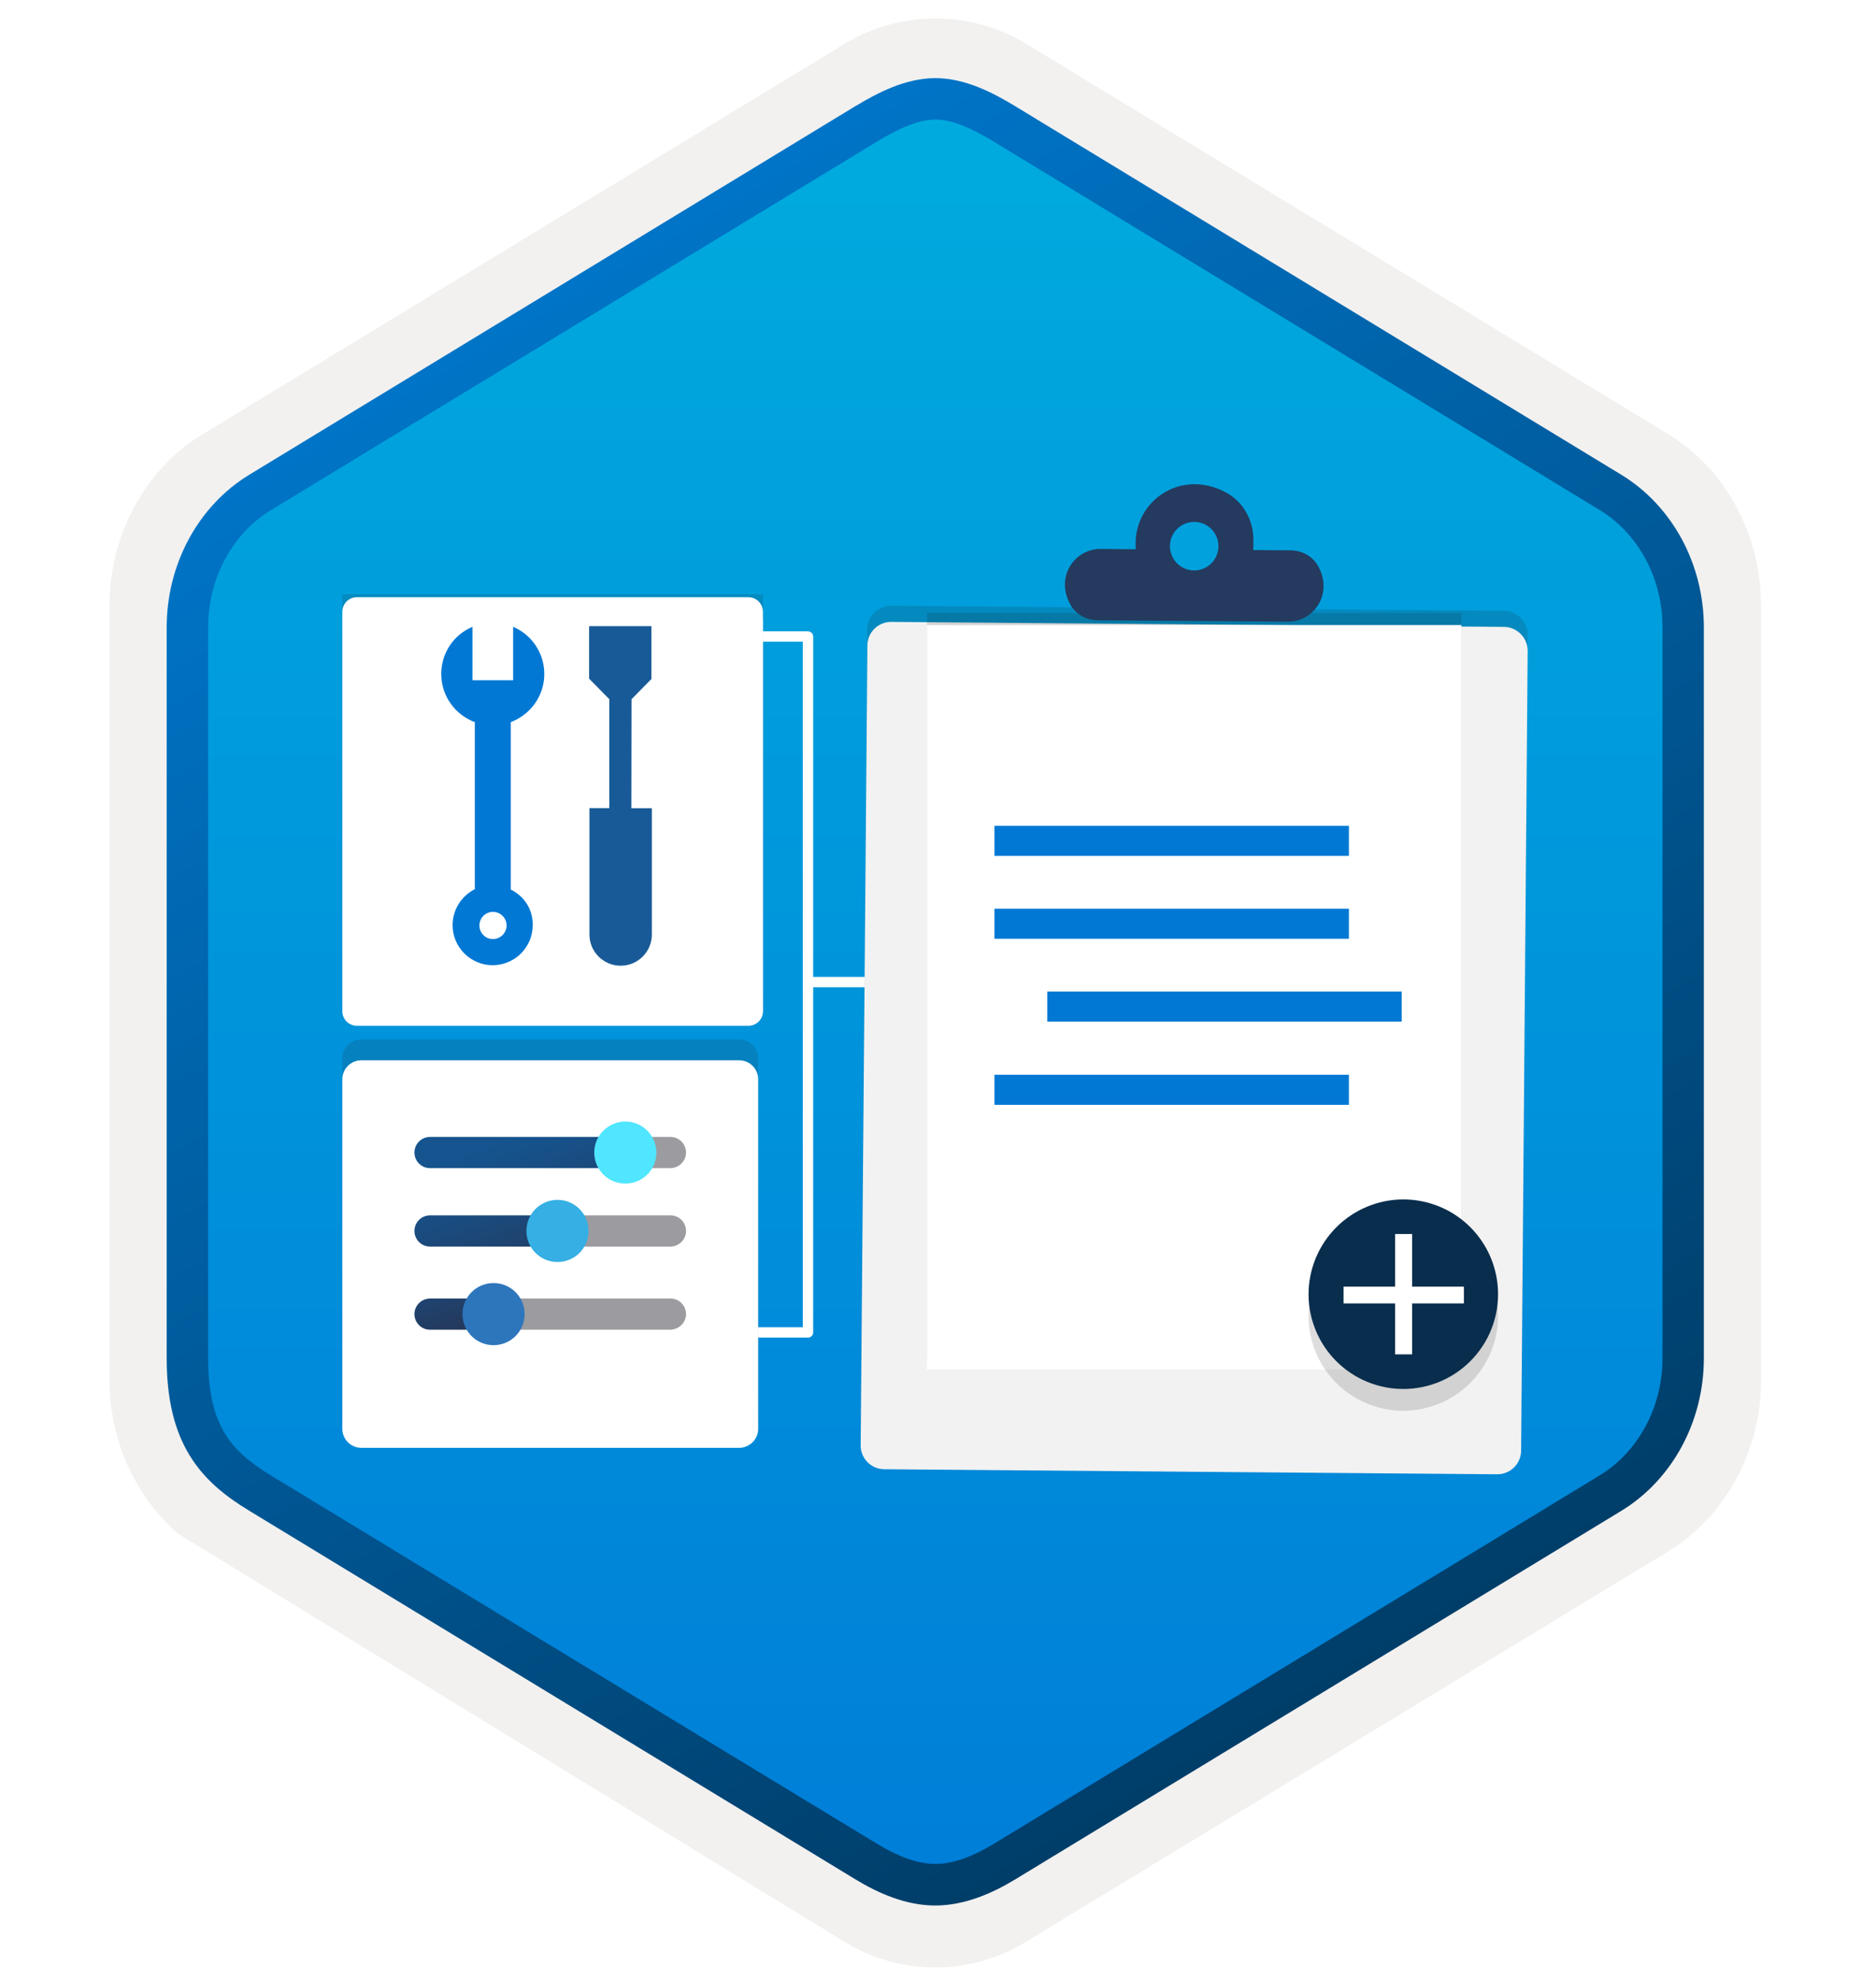 <svg width="181" height="191" viewBox="0 0 181 191" fill="none" xmlns="http://www.w3.org/2000/svg">
<path d="M90.242 189.786C93.302 189.786 96.312 188.936 98.972 187.316L160.942 149.656C166.482 146.286 169.912 139.956 169.912 133.116V58.406C169.912 51.586 166.482 45.246 160.942 41.866L98.972 4.206C93.642 0.966 86.822 0.986 81.522 4.206L19.552 41.886C14.012 45.256 10.562 51.586 10.562 58.426V133.126C10.562 138.886 13.012 144.306 17.112 147.876V147.906L81.522 187.336C84.162 188.936 87.182 189.786 90.242 189.786ZM90.892 8.736C92.842 8.736 95.322 9.946 97.032 10.996L157.792 48.186C161.542 50.466 163.662 57.066 163.662 61.816L163.032 133.116C163.032 137.866 159.832 142.136 156.082 144.416L95.682 180.796C92.252 182.886 89.462 182.886 86.022 180.796L24.812 144.326C21.062 142.046 18.042 137.846 18.042 133.116V59.476C18.042 54.736 20.772 49.846 24.542 47.556L85.122 10.996C86.822 9.956 88.942 8.736 90.892 8.736Z" fill="#F2F1F0"/>
<path fill-rule="evenodd" clip-rule="evenodd" d="M98.142 12.316C95.692 10.816 92.972 10.066 90.242 10.066C87.512 10.066 84.792 10.826 82.342 12.316L26.212 46.646C21.192 49.716 18.082 55.466 18.082 61.716V129.816C18.082 136.046 21.182 141.816 26.212 144.886L82.342 179.216C84.792 180.716 87.512 181.466 90.242 181.466C92.972 181.466 95.692 180.726 98.142 179.216L154.272 144.886C159.292 141.816 162.402 136.046 162.402 129.816V61.716C162.402 55.486 159.302 49.736 154.272 46.646L98.142 12.316Z" fill="url(#paint0_linear_814_22888)"/>
<path fill-rule="evenodd" clip-rule="evenodd" d="M90.242 11.536C91.922 11.536 93.812 12.406 95.872 13.656L154.342 49.196C157.992 51.416 160.402 55.686 160.402 60.516V130.996C160.402 135.816 157.992 140.096 154.342 142.316L95.882 177.856C93.922 179.046 92.002 179.796 90.252 179.796C88.502 179.796 86.582 179.046 84.622 177.856L26.142 142.326C24.132 141.096 22.682 139.896 21.702 138.286C20.722 136.686 20.082 134.466 20.082 131.006V60.526C20.082 55.696 22.492 51.426 26.142 49.206L84.602 13.666C86.692 12.416 88.552 11.536 90.242 11.536ZM97.952 181.286L156.412 145.746C161.332 142.756 164.392 137.136 164.392 131.006V60.526C164.392 54.396 161.332 48.776 156.412 45.786L97.952 10.246C95.842 8.966 93.132 7.536 90.242 7.536C87.342 7.536 84.632 8.976 82.542 10.236H82.532L24.062 45.786C19.142 48.776 16.082 54.396 16.082 60.526V131.006C16.082 134.966 16.822 137.956 18.282 140.366C19.742 142.766 21.802 144.366 24.062 145.736L82.522 181.276C84.742 182.626 87.412 183.806 90.232 183.806C93.052 183.806 95.732 182.636 97.952 181.286Z" fill="url(#paint1_linear_814_22888)"/>
<path fill-rule="evenodd" clip-rule="evenodd" d="M97.978 95.234L78.291 95.234L78.291 94.234L97.978 94.234L97.978 95.234Z" fill="white"/>
<path fill-rule="evenodd" clip-rule="evenodd" d="M78.457 128.525C78.457 128.802 78.233 129.025 77.957 129.025L49.044 129.025L49.044 128.025L77.457 128.025L77.457 61.9L49.044 61.9L49.044 60.9L77.957 60.9C78.233 60.9 78.457 61.123 78.457 61.4L78.457 128.525Z" fill="white"/>
<path opacity="0.15" d="M145.099 58.919L85.993 58.434C84.711 58.42 83.672 59.446 83.672 60.728L83.038 137.862C83.024 139.144 84.05 140.183 85.332 140.183L144.438 140.669C145.72 140.682 146.759 139.657 146.759 138.375L147.393 61.241C147.379 59.972 146.354 58.933 145.099 58.919Z" fill="#1F1D20"/>
<g filter="url(#filter0_d_814_22888)">
<path d="M145.112 56.473L86.007 55.987C84.725 55.974 83.686 56.999 83.686 58.281L83.038 135.402C83.024 136.684 84.05 137.723 85.332 137.723L144.438 138.209C145.72 138.222 146.759 137.197 146.759 135.915L147.393 58.781C147.393 57.526 146.381 56.486 145.112 56.473Z" fill="#F2F2F2"/>
</g>
<path opacity="0.15" d="M140.997 59.118H89.434V130.922H140.997V59.118Z" fill="#1F1D20"/>
<g filter="url(#filter1_d_814_22888)">
<path d="M140.997 58.29H89.434V130.094H140.997V58.29Z" fill="white"/>
</g>
<path fill-rule="evenodd" clip-rule="evenodd" d="M118.299 47.513C119.972 48.417 120.944 50.212 120.93 52.101V52.56C120.93 52.735 120.917 52.884 120.903 53.059L124.533 53.086C125.613 53.1 126.625 53.639 127.165 54.584C128.676 57.27 126.76 59.995 124.236 59.968L105.911 59.833C104.831 59.82 103.819 59.28 103.28 58.336C101.768 55.65 103.684 52.924 106.208 52.951L109.581 52.978C109.568 52.816 109.568 52.654 109.568 52.479V52.331C109.622 48.228 113.981 45.192 118.299 47.513Z" fill="#243A5E"/>
<path d="M115.196 55.026C116.491 55.04 117.544 54.001 117.557 52.705C117.571 51.41 116.532 50.357 115.236 50.344C113.941 50.33 112.888 51.369 112.875 52.665C112.875 53.96 113.9 55.013 115.196 55.026Z" fill="#01A1DD"/>
<path d="M95.948 82.56V79.66H130.145V82.56H95.948ZM95.948 90.553V87.653H130.145V90.553H95.948ZM101.041 98.546V95.645H135.237V98.546H101.041ZM95.948 106.572V103.672H130.145V106.572H95.948Z" fill="#0078D4"/>
<path opacity="0.15" d="M72.452 97.935C73.102 97.935 73.617 97.419 73.617 96.769V57.312H33.028V96.781C33.028 97.43 33.543 97.946 34.193 97.946L72.452 97.935Z" fill="#1F1D20"/>
<g filter="url(#filter2_d_814_22888)">
<path d="M73.606 57.646V57.018C73.606 56.234 72.978 55.607 72.194 55.607H34.439C33.655 55.607 33.028 56.234 33.028 57.018V57.713V58.352V95.535C33.028 96.319 33.655 96.947 34.439 96.947H72.206C72.99 96.947 73.617 96.319 73.617 95.535V57.724C73.617 57.691 73.606 57.679 73.606 57.646Z" fill="white"/>
</g>
<path d="M60.933 67.446L62.85 65.496V60.399H56.839V65.464L58.755 67.413H58.788V77.95H56.871V90.143C56.871 91.807 58.217 93.153 59.881 93.153C61.545 93.153 62.891 91.807 62.891 90.143V77.959H60.917L60.933 67.446Z" fill="#185A97"/>
<path d="M49.278 85.805V69.656C51.171 68.939 52.516 67.136 52.516 65.016C52.516 62.985 51.285 61.207 49.507 60.465V65.619H45.584V60.465C43.806 61.207 42.574 62.952 42.574 65.016C42.574 67.136 43.92 68.963 45.812 69.656V85.772C44.556 86.4 43.667 87.721 43.667 89.238C43.667 91.383 45.413 93.104 47.533 93.104C49.678 93.104 51.399 91.359 51.399 89.238C51.423 87.721 50.567 86.433 49.278 85.805ZM47.566 90.584C46.824 90.584 46.253 89.981 46.253 89.271C46.253 88.529 46.856 87.958 47.566 87.958C48.283 87.958 48.879 88.561 48.879 89.271C48.879 89.981 48.275 90.584 47.566 90.584Z" fill="#0078D4"/>
<path opacity="0.15" d="M135.393 136.083C137.816 136.078 140.139 135.113 141.852 133.4C143.566 131.686 144.53 129.364 144.536 126.941C144.536 124.517 143.573 122.191 141.858 120.476C140.144 118.762 137.818 117.799 135.393 117.799C132.97 117.804 130.648 118.769 128.935 120.482C127.221 122.196 126.257 124.518 126.251 126.941C126.251 128.142 126.488 129.331 126.948 130.44C127.407 131.549 128.08 132.557 128.929 133.405C129.778 134.254 130.786 134.928 131.895 135.387C133.005 135.847 134.193 136.083 135.393 136.083V136.083Z" fill="#1F1D20"/>
<path d="M135.393 133.981C137.818 133.981 140.144 133.017 141.858 131.303C143.573 129.588 144.536 127.263 144.536 124.839C144.536 122.414 143.573 120.089 141.858 118.374C140.144 116.66 137.818 115.697 135.393 115.697C132.97 115.702 130.648 116.667 128.935 118.38C127.221 120.094 126.257 122.416 126.251 124.839C126.251 126.039 126.488 127.228 126.948 128.337C127.407 129.446 128.08 130.454 128.929 131.303C129.778 132.152 130.786 132.826 131.895 133.285C133.005 133.744 134.193 133.981 135.393 133.981V133.981Z" fill="#092D4C"/>
<path d="M136.243 119.033H134.605V130.642H136.243V119.033Z" fill="white"/>
<path d="M141.239 124.111H129.629V125.729H141.239V124.111Z" fill="white"/>
<path opacity="0.15" d="M71.31 137.668H34.868C33.847 137.668 33.028 136.835 33.028 135.827V102.1C33.028 101.079 33.847 100.259 34.868 100.259H71.31C72.331 100.259 73.151 101.079 73.151 102.1V135.814C73.151 136.835 72.318 137.668 71.31 137.668Z" fill="#1F1D20"/>
<g filter="url(#filter3_d_814_22888)">
<path d="M71.31 137.658H34.868C33.847 137.658 33.028 136.838 33.028 135.817V102.117C33.028 101.095 33.847 100.276 34.868 100.276H71.31C72.331 100.276 73.151 101.095 73.151 102.117V135.83C73.151 136.838 72.318 137.658 71.31 137.658Z" fill="white"/>
</g>
<path d="M61.069 111.174C61.069 110.341 60.398 109.669 59.565 109.669H41.492C40.658 109.669 39.987 110.341 39.987 111.174C39.987 112.007 40.658 112.679 41.492 112.679H59.578C60.411 112.666 61.069 112.007 61.069 111.174Z" fill="url(#paint2_linear_814_22888)"/>
<path d="M66.189 111.174C66.189 110.341 65.517 109.669 64.684 109.669H59.766C58.933 109.669 59.47 110.341 59.47 111.174C59.47 112.007 58.946 112.679 59.766 112.679H64.697C65.503 112.666 66.189 112.007 66.189 111.174Z" fill="#9B9BA0"/>
<path d="M57.334 111.174C57.334 112.827 58.664 114.17 60.33 114.17C61.996 114.17 63.327 112.84 63.327 111.174C63.327 109.521 61.97 108.177 60.317 108.177C58.678 108.204 57.334 109.521 57.334 111.174Z" fill="#50E6FF"/>
<path d="M55.52 118.74C55.52 117.907 54.848 117.235 54.015 117.235H41.492C40.658 117.235 39.987 117.907 39.987 118.74C39.987 119.573 40.658 120.245 41.492 120.245H54.042C54.862 120.231 55.52 119.573 55.52 118.74Z" fill="url(#paint3_linear_814_22888)"/>
<path d="M66.189 118.74C66.189 117.907 65.517 117.235 64.684 117.235H54.928C54.095 117.235 53.423 117.907 53.423 118.74C53.423 119.573 54.095 120.245 54.928 120.245H64.697C65.503 120.231 66.189 119.573 66.189 118.74Z" fill="#9B9BA0"/>
<path d="M50.79 118.735C50.79 120.388 52.121 121.732 53.787 121.732C55.453 121.732 56.783 120.402 56.783 118.735C56.783 117.083 55.453 115.739 53.787 115.739C52.121 115.739 50.79 117.083 50.79 118.735Z" fill="#35AFE4"/>
<path d="M48.546 126.76C48.546 125.927 47.874 125.255 47.041 125.255H41.492C40.658 125.269 39.987 125.927 39.987 126.76C39.987 127.593 40.658 128.265 41.492 128.265H47.041C47.874 128.238 48.546 127.58 48.546 126.76Z" fill="url(#paint4_linear_814_22888)"/>
<path d="M66.189 126.76C66.189 125.927 65.517 125.255 64.684 125.255H48.519C47.686 125.255 47.014 125.927 47.014 126.76C47.014 127.593 47.686 128.265 48.519 128.265H64.684C65.504 128.238 66.189 127.58 66.189 126.76Z" fill="#9B9BA0"/>
<path d="M44.623 126.76C44.623 128.413 45.953 129.757 47.619 129.757C49.272 129.757 50.616 128.426 50.616 126.76C50.616 125.107 49.286 123.764 47.619 123.764C45.953 123.764 44.623 125.107 44.623 126.76Z" fill="#2E76BC"/>
<defs>
<filter id="filter0_d_814_22888" x="79.038" y="55.987" width="72.355" height="90.222" filterUnits="userSpaceOnUse" color-interpolation-filters="sRGB">
<feFlood flood-opacity="0" result="BackgroundImageFix"/>
<feColorMatrix in="SourceAlpha" type="matrix" values="0 0 0 0 0 0 0 0 0 0 0 0 0 0 0 0 0 0 127 0" result="hardAlpha"/>
<feOffset dy="4"/>
<feGaussianBlur stdDeviation="2"/>
<feComposite in2="hardAlpha" operator="out"/>
<feColorMatrix type="matrix" values="0 0 0 0 0 0 0 0 0 0 0 0 0 0 0 0 0 0 0.25 0"/>
<feBlend mode="normal" in2="BackgroundImageFix" result="effect1_dropShadow_814_22888"/>
<feBlend mode="normal" in="SourceGraphic" in2="effect1_dropShadow_814_22888" result="shape"/>
</filter>
<filter id="filter1_d_814_22888" x="85.434" y="56.29" width="59.562" height="79.804" filterUnits="userSpaceOnUse" color-interpolation-filters="sRGB">
<feFlood flood-opacity="0" result="BackgroundImageFix"/>
<feColorMatrix in="SourceAlpha" type="matrix" values="0 0 0 0 0 0 0 0 0 0 0 0 0 0 0 0 0 0 127 0" result="hardAlpha"/>
<feOffset dy="2"/>
<feGaussianBlur stdDeviation="2"/>
<feComposite in2="hardAlpha" operator="out"/>
<feColorMatrix type="matrix" values="0 0 0 0 0 0 0 0 0 0 0 0 0 0 0 0 0 0 0.25 0"/>
<feBlend mode="normal" in2="BackgroundImageFix" result="effect1_dropShadow_814_22888"/>
<feBlend mode="normal" in="SourceGraphic" in2="effect1_dropShadow_814_22888" result="shape"/>
</filter>
<filter id="filter2_d_814_22888" x="29.028" y="53.607" width="48.59" height="49.34" filterUnits="userSpaceOnUse" color-interpolation-filters="sRGB">
<feFlood flood-opacity="0" result="BackgroundImageFix"/>
<feColorMatrix in="SourceAlpha" type="matrix" values="0 0 0 0 0 0 0 0 0 0 0 0 0 0 0 0 0 0 127 0" result="hardAlpha"/>
<feOffset dy="2"/>
<feGaussianBlur stdDeviation="2"/>
<feComposite in2="hardAlpha" operator="out"/>
<feColorMatrix type="matrix" values="0 0 0 0 0 0 0 0 0 0 0 0 0 0 0 0 0 0 0.25 0"/>
<feBlend mode="normal" in2="BackgroundImageFix" result="effect1_dropShadow_814_22888"/>
<feBlend mode="normal" in="SourceGraphic" in2="effect1_dropShadow_814_22888" result="shape"/>
</filter>
<filter id="filter3_d_814_22888" x="29.028" y="98.276" width="48.123" height="45.382" filterUnits="userSpaceOnUse" color-interpolation-filters="sRGB">
<feFlood flood-opacity="0" result="BackgroundImageFix"/>
<feColorMatrix in="SourceAlpha" type="matrix" values="0 0 0 0 0 0 0 0 0 0 0 0 0 0 0 0 0 0 127 0" result="hardAlpha"/>
<feOffset dy="2"/>
<feGaussianBlur stdDeviation="2"/>
<feComposite in2="hardAlpha" operator="out"/>
<feColorMatrix type="matrix" values="0 0 0 0 0 0 0 0 0 0 0 0 0 0 0 0 0 0 0.25 0"/>
<feBlend mode="normal" in2="BackgroundImageFix" result="effect1_dropShadow_814_22888"/>
<feBlend mode="normal" in="SourceGraphic" in2="effect1_dropShadow_814_22888" result="shape"/>
</filter>
<linearGradient id="paint0_linear_814_22888" x1="90.242" y1="10.066" x2="90.242" y2="181.466" gradientUnits="userSpaceOnUse">
<stop stop-color="#00ABDE"/>
<stop offset="1" stop-color="#007ED8"/>
</linearGradient>
<linearGradient id="paint1_linear_814_22888" x1="36.361" y1="4.857" x2="203.039" y2="287.188" gradientUnits="userSpaceOnUse">
<stop stop-color="#007ED8"/>
<stop offset="0.707" stop-color="#002D4C"/>
</linearGradient>
<linearGradient id="paint2_linear_814_22888" x1="49.924" y1="109.475" x2="62.286" y2="144.331" gradientUnits="userSpaceOnUse">
<stop stop-color="#15548F"/>
<stop offset="0.418" stop-color="#243A5E"/>
<stop offset="0.968" stop-color="#1A2C45"/>
</linearGradient>
<linearGradient id="paint3_linear_814_22888" x1="45.679" y1="112.897" x2="55.502" y2="140.596" gradientUnits="userSpaceOnUse">
<stop stop-color="#15548F"/>
<stop offset="0.418" stop-color="#243A5E"/>
<stop offset="0.968" stop-color="#1A2C45"/>
</linearGradient>
<linearGradient id="paint4_linear_814_22888" x1="41.728" y1="119.591" x2="48.364" y2="138.3" gradientUnits="userSpaceOnUse">
<stop stop-color="#15548F"/>
<stop offset="0.418" stop-color="#243A5E"/>
<stop offset="0.968" stop-color="#1A2C45"/>
</linearGradient>
</defs>
</svg>
